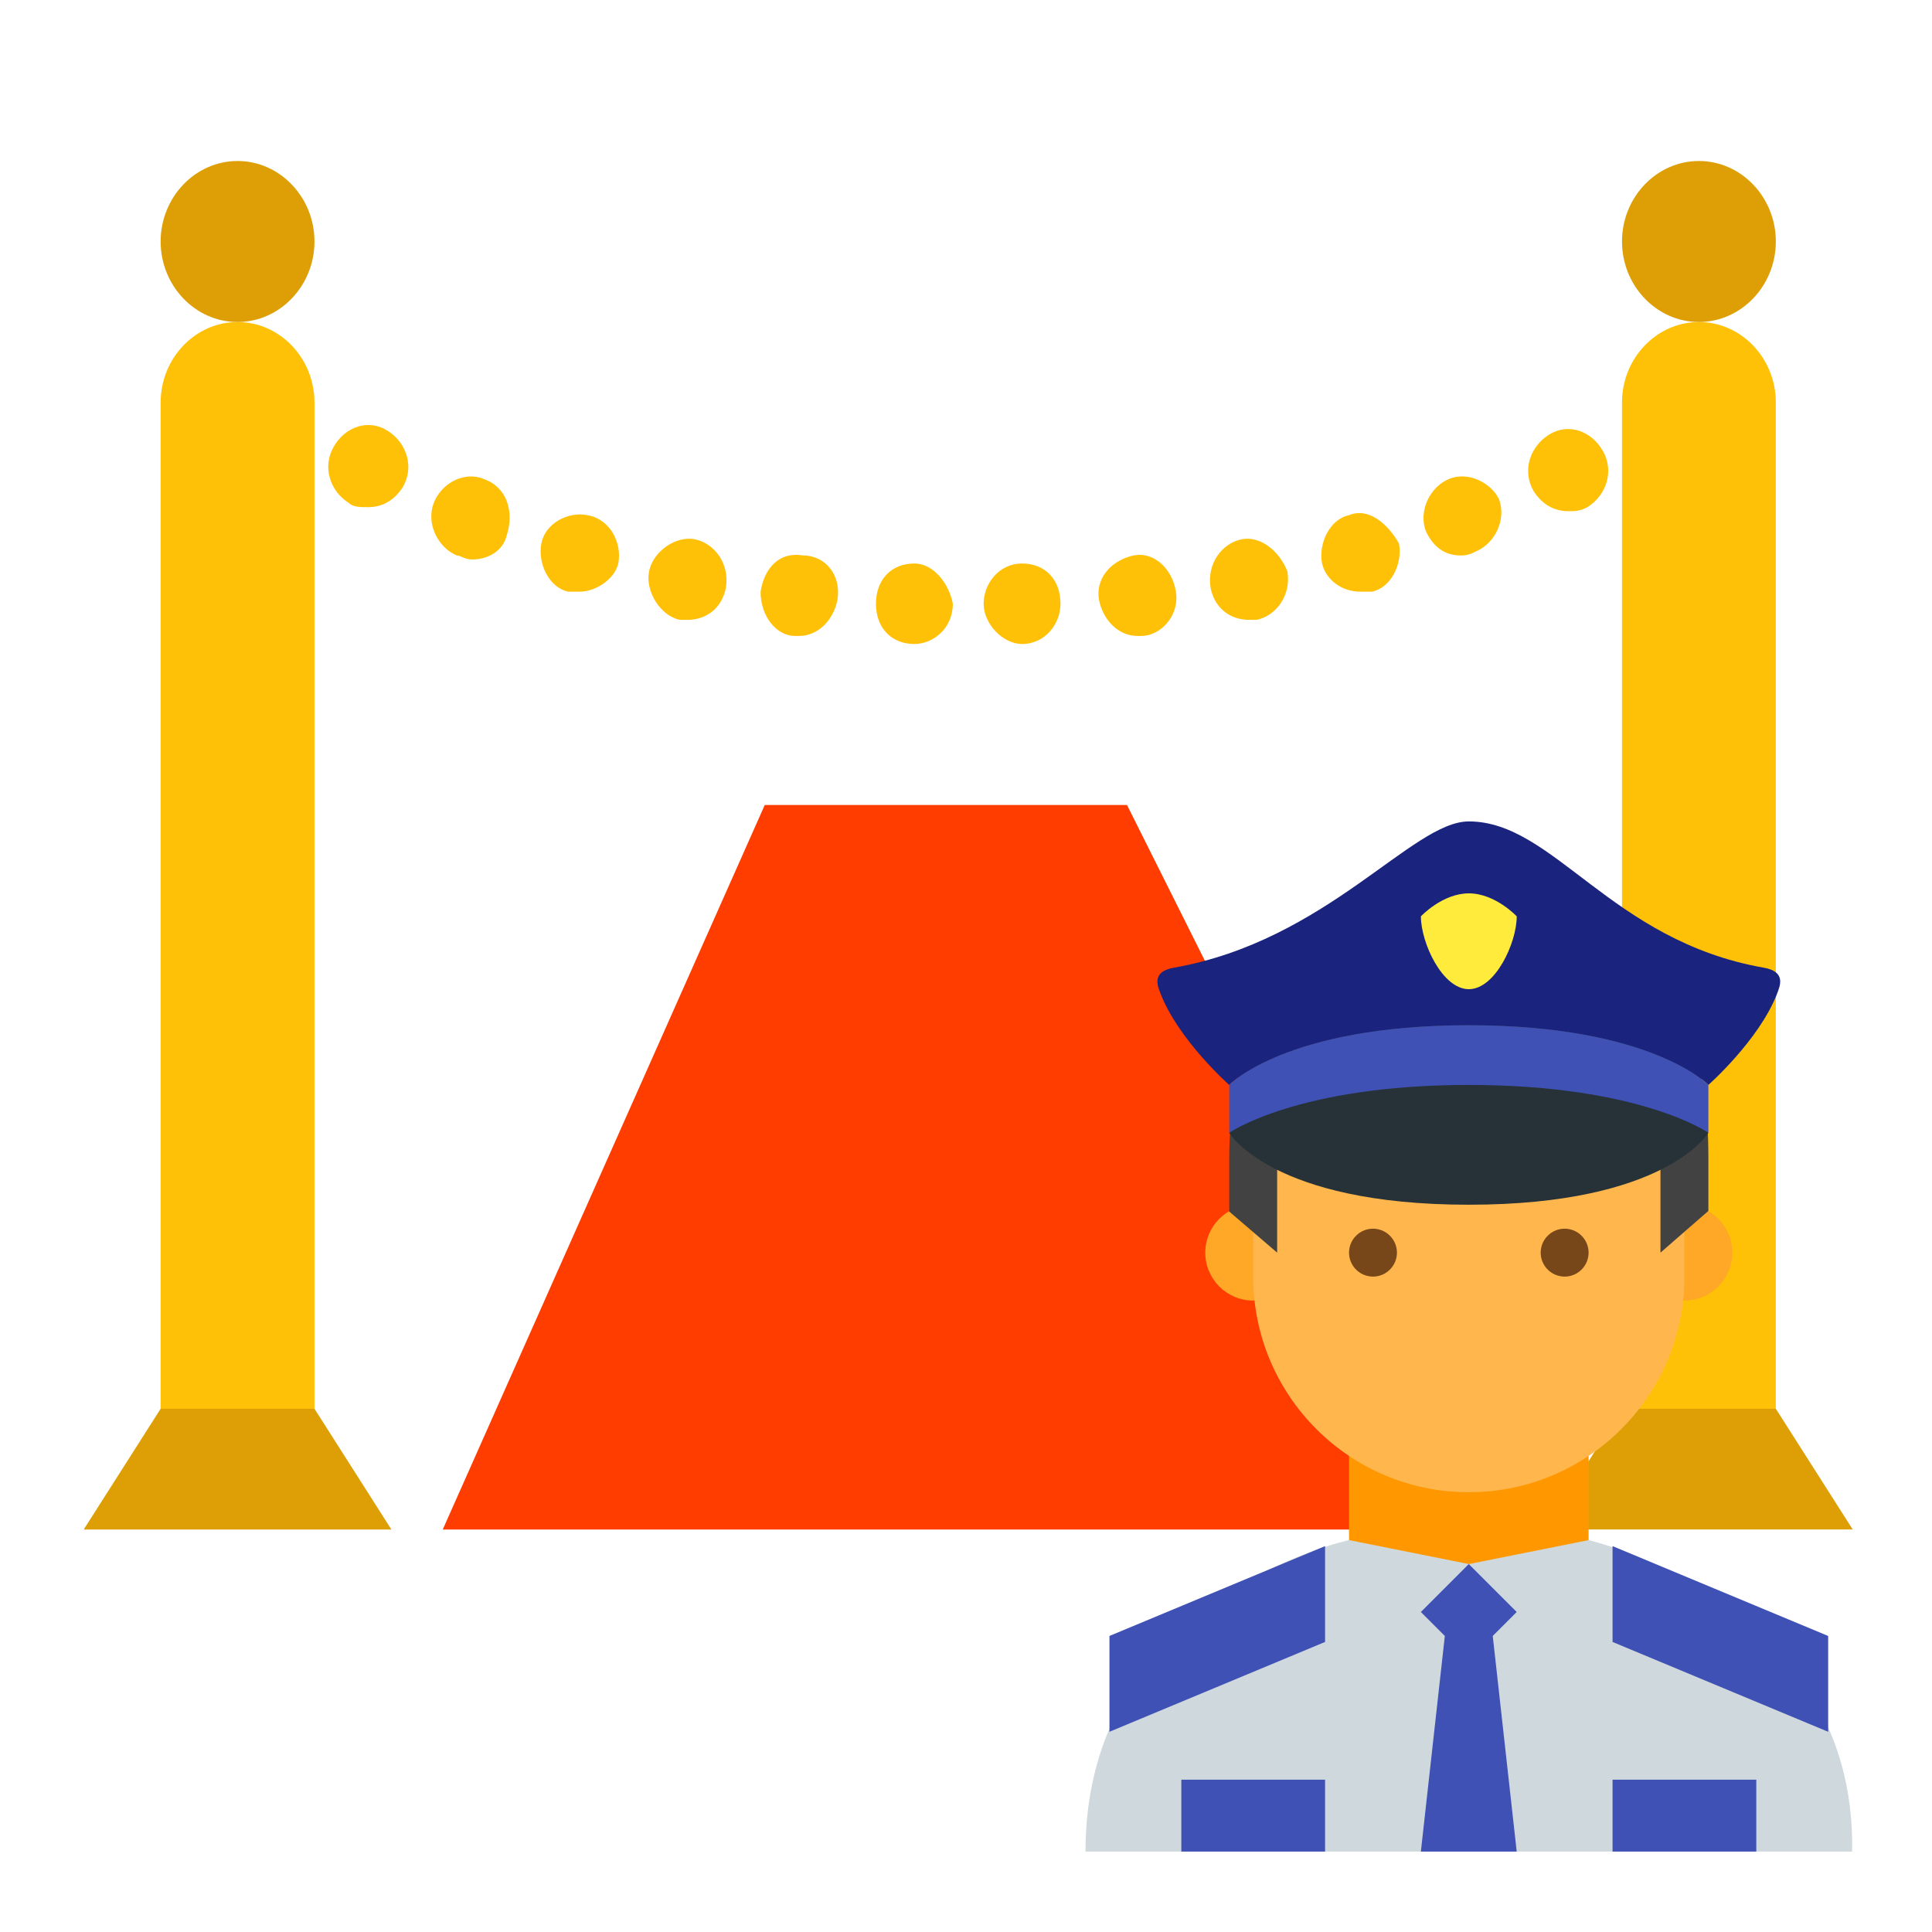 <?xml version="1.0" encoding="UTF-8" standalone="no"?>
<svg
   viewBox="0 0 48 48"
   width="480"
   height="480"
   version="1.1"
   id="svg3"
   sodipodi:docname="red_carpet.svg"
   inkscape:version="1.4 (86a8ad7, 2024-10-11)"
   xmlns:inkscape="http://www.inkscape.org/namespaces/inkscape"
   xmlns:sodipodi="http://sodipodi.sourceforge.net/DTD/sodipodi-0.dtd"
   xmlns="http://www.w3.org/2000/svg"
   xmlns:svg="http://www.w3.org/2000/svg">
  <defs
     id="defs3" />
  <sodipodi:namedview
     id="namedview3"
     pagecolor="#ffffff"
     bordercolor="#000000"
     borderopacity="0.25"
     inkscape:showpageshadow="2"
     inkscape:pageopacity="0.0"
     inkscape:pagecheckerboard="0"
     inkscape:deskcolor="#d1d1d1"
     showguides="true"
     inkscape:zoom="1.2035547"
     inkscape:cx="253.83143"
     inkscape:cy="247.18445"
     inkscape:window-width="1920"
     inkscape:window-height="1013"
     inkscape:window-x="-9"
     inkscape:window-y="29"
     inkscape:window-maximized="1"
     inkscape:current-layer="svg3">
    <sodipodi:guide
       position="2.508,46.006"
       orientation="0,-1"
       id="guide3"
       inkscape:locked="false" />
    <sodipodi:guide
       position="1.999,46.639"
       orientation="1,0"
       id="guide4"
       inkscape:locked="false" />
    <sodipodi:guide
       position="0.898,2.001"
       orientation="0,-1"
       id="guide5"
       inkscape:locked="false" />
    <sodipodi:guide
       position="46.002,1.035"
       orientation="1,0"
       id="guide6"
       inkscape:locked="false" />
  </sodipodi:namedview>
  <g
     id="g6"
     transform="translate(0,-3)">
    <path
       fill="#ffc107"
       d="m 20.807,17.9 c -0.096,0.5 -0.478,0.9 -0.955,0.9 0,0 -0.096,0 -0.096,0 -0.478,0 -0.86,-0.5 -0.86,-1.1 0.096,-0.6 0.478,-1 1.051,-0.9 0.573,0 0.955,0.5 0.86,1.1 z m 1.911,-0.9 c -0.573,0 -0.955,0.4 -0.955,1 0,0.6 0.382,1 0.955,1 0,0 0,0 0,0 0.478,0 0.955,-0.4 0.955,-1 -0.096,-0.5 -0.478,-1 -0.955,-1 z m -5.446,-0.6 c -0.478,-0.1 -1.051,0.3 -1.147,0.8 -0.096,0.5 0.287,1.1 0.764,1.2 0.096,0 0.096,0 0.191,0 0.478,0 0.86,-0.3 0.955,-0.8 0.096,-0.6 -0.287,-1.1 -0.764,-1.2 z m -5.255,-1.5 c -0.478,-0.2 -1.051,0.1 -1.242,0.6 -0.191,0.5 0.096,1.1 0.573,1.3 0.096,0 0.191,0.1 0.382,0.1 0.382,0 0.764,-0.2 0.86,-0.6 0.191,-0.6 0,-1.2 -0.573,-1.4 z m 2.58,0.9 c -0.478,-0.1 -1.051,0.2 -1.147,0.7 -0.096,0.5 0.191,1.1 0.669,1.2 0.096,0 0.191,0 0.287,0 0.382,0 0.86,-0.3 0.955,-0.7 0.096,-0.5 -0.191,-1.1 -0.764,-1.2 z M 9.628,13.7 c -0.478,-0.3 -1.051,-0.1 -1.338,0.4 -0.287,0.5 -0.096,1.1 0.382,1.4 0.096,0.1 0.287,0.1 0.478,0.1 0.382,0 0.669,-0.2 0.86,-0.5 0.287,-0.5 0.096,-1.1 -0.382,-1.4 z M 25.393,17 c -0.573,0 -0.955,0.5 -0.955,1 0,0.5 0.478,1 0.955,1 0,0 0,0 0,0 0.573,0 0.955,-0.5 0.955,-1 0,-0.6 -0.382,-1 -0.955,-1 z m 2.771,-0.2 c -0.478,0.1 -0.955,0.5 -0.86,1.1 0.096,0.5 0.478,0.9 0.955,0.9 0,0 0.096,0 0.096,0 0.478,0 0.955,-0.5 0.86,-1.1 -0.096,-0.6 -0.573,-1 -1.051,-0.9 z m 10.319,-3 c -0.478,0.3 -0.669,0.9 -0.382,1.4 0.191,0.3 0.478,0.5 0.86,0.5 0.191,0 0.287,0 0.478,-0.1 0.478,-0.3 0.669,-0.9 0.382,-1.4 -0.287,-0.5 -0.86,-0.7 -1.338,-0.4 z m -2.484,1.1 c -0.478,0.2 -0.764,0.8 -0.573,1.3 0.191,0.4 0.478,0.6 0.86,0.6 0.096,0 0.191,0 0.382,-0.1 0.478,-0.2 0.764,-0.8 0.573,-1.3 -0.191,-0.4 -0.764,-0.7 -1.242,-0.5 z m -5.159,1.5 c -0.478,0.1 -0.86,0.6 -0.764,1.2 0.096,0.5 0.478,0.8 0.955,0.8 0,0 0.096,0 0.191,0 0.478,-0.1 0.86,-0.6 0.764,-1.2 -0.191,-0.5 -0.669,-0.9 -1.147,-0.8 z m 2.675,-0.6 c -0.478,0.1 -0.764,0.7 -0.669,1.2 0.096,0.4 0.478,0.7 0.955,0.7 0.096,0 0.191,0 0.287,0 C 34.565,17.6 34.852,17 34.756,16.5 34.47,16 33.992,15.6 33.514,15.8 Z M 5.902,11 c -1.051,0 -1.911,0.9 -1.911,2 v 26 c 0,1.1 1.911,1 1.911,1 0,0 1.911,0.1 1.911,-1 V 13 c 0,-1.1 -0.86,-2 -1.911,-2 z M 42.209,11 c -1.051,0 -1.911,0.9 -1.911,2 v 26 c 0,1.1 1.911,1 1.911,1 0,0 1.911,0.1 1.911,-1 V 13 c 0,-1.1 -0.86,-2 -1.911,-2 z"
       id="path1"
       style="stroke-width:0.977" />
    <path
       fill="#ff3d00"
       d="M 37,41 H 11 l 8,-18 h 9 z"
       id="path2" />
    <path
       fill="#dd9f05"
       d="m 7.813,9 c 0,1.1 -0.86,2 -1.911,2 -1.051,0 -1.911,-0.9 -1.911,-2 0,-1.1 0.86,-2 1.911,-2 1.051,0 1.911,0.9 1.911,2 z M 3.991,38 2.08,41 H 9.724 L 7.813,38 Z M 42.209,7 c -1.051,0 -1.911,0.9 -1.911,2 0,1.1 0.86,2 1.911,2 1.051,0 1.911,-0.9 1.911,-2 0,-1.1 -0.86,-2 -1.911,-2 z m -1.911,31 -1.911,3 h 7.644 l -1.911,-3 z"
       id="path3"
       style="stroke-width:0.977" />
  </g>
  <g
     id="g4"
     transform="matrix(1.6,0,0,1.6,-30.231,8.808)">
    <path
       fill="#cfd8dc"
       d="m 43.562,18.41 h -1.86 -1.86 c 0,0 -4.095,0.872 -4.092,4.836 h 11.904 c 0.07,-3.871 -4.092,-4.836 -4.092,-4.836 z"
       id="path1-7"
       style="stroke-width:0.372" />
    <path
       fill="#ff9800"
       d="m 41.702,18.782 -1.86,-0.372 v -2.232 h 3.72 v 2.232 z"
       id="path2-1"
       style="stroke-width:0.372" />
    <path
       fill="#ffa726"
       d="m 45.794,13.946 c 0,0.411 -0.333,0.744 -0.744,0.744 -0.411,0 -0.744,-0.333 -0.744,-0.744 0,-0.411 0.333,-0.744 0.744,-0.744 0.411,0 0.744,0.333 0.744,0.744 m -6.696,0 c 0,-0.411 -0.333,-0.744 -0.744,-0.744 -0.411,0 -0.744,0.333 -0.744,0.744 0,0.411 0.333,0.744 0.744,0.744 0.411,0 0.744,-0.333 0.744,-0.744"
       id="path3-1"
       style="stroke-width:0.372" />
    <path
       fill="#ffb74d"
       d="m 45.05,11.714 c 0,-2.84 -6.696,-1.849 -6.696,0 v 2.604 c 0,1.849 1.499,3.348 3.348,3.348 1.85,0 3.348,-1.499 3.348,-3.348 z"
       id="path4"
       style="stroke-width:0.372" />
    <path
       fill="#424242"
       d="m 41.702,8.366 c -2.26,0 -3.72,1.832 -3.72,4.092 v 0.85 l 0.744,0.638 v -1.86 l 4.464,-0.279 1.488,0.279 v 1.86 l 0.744,-0.648 v -0.84 c 0,-1.497 -0.386,-2.982 -2.232,-3.348 l -0.372,-0.744 z"
       id="path5"
       style="stroke-width:0.372" />
    <path
       fill="#784719"
       d="m 42.818,13.946 c 0,-0.205 0.167,-0.372 0.372,-0.372 0.205,0 0.372,0.167 0.372,0.372 0,0.205 -0.167,0.372 -0.372,0.372 -0.205,0 -0.372,-0.167 -0.372,-0.372 m -2.976,0 c 0,0.205 0.167,0.372 0.372,0.372 0.205,0 0.372,-0.167 0.372,-0.372 0,-0.205 -0.167,-0.372 -0.372,-0.372 -0.205,0 -0.372,0.167 -0.372,0.372"
       id="path6"
       style="stroke-width:0.372" />
    <path
       fill="#1a237e"
       d="m 46.488,9.928 c -0.282,0.722 -1.066,1.414 -1.066,1.414 0,0 -0.883,-0.927 -3.72,-0.927 -2.838,0 -3.72,0.927 -3.72,0.927 0,0 -0.784,-0.692 -1.065,-1.414 C 36.868,9.805 36.77,9.583 37.123,9.521 39.499,9.103 40.821,7.25 41.702,7.25 c 1.322,0 2.203,1.853 4.579,2.271 0.353,0.061 0.254,0.283 0.206,0.407 z"
       id="path7"
       style="stroke-width:0.372" />
    <path
       fill="#3f51b5"
       d="m 47.282,19.898 -3.348,-1.395 v 1.488 l 3.348,1.395 z m -11.16,1.488 3.348,-1.395 v -1.488 l -3.348,1.395 z"
       id="path8"
       style="stroke-width:0.372" />
    <polygon
       fill="#3f51b5"
       points="24.999,36 25.999,45 21.999,45 22.999,36 21.999,35 23.999,33 25.999,35 "
       id="polygon8"
       transform="matrix(0.372,0,0,0.372,32.774,6.506)" />
    <path
       fill="#3f51b5"
       d="m 37.982,11.342 v 0.744 h 7.44 v -0.744 c 0,0 -0.883,-0.927 -3.72,-0.927 -2.838,0 -3.72,0.927 -3.72,0.927 z"
       id="path9"
       style="stroke-width:0.372" />
    <path
       fill="#263238"
       d="m 45.422,12.085 c 0,0 -0.655,1.117 -3.72,1.117 -3.065,0 -3.72,-1.117 -3.72,-1.117 0,0 1.06,-0.743 3.72,-0.743 2.66,0 3.72,0.743 3.72,0.743 z"
       id="path10"
       style="stroke-width:0.372" />
    <path
       fill="#ffeb3b"
       d="m 42.446,8.724 c 0,0 -0.333,-0.357 -0.744,-0.357 -0.411,0 -0.744,0.357 -0.744,0.357 0,0.411 0.334,1.131 0.744,1.131 0.411,0 0.744,-0.719 0.744,-1.131 z"
       id="path11"
       style="stroke-width:0.372" />
    <rect
       width="2.232"
       height="1.116"
       x="37.238"
       y="22.13"
       fill="#3f51b5"
       id="rect11"
       style="stroke-width:0.372" />
    <rect
       width="2.232"
       height="1.116"
       x="43.934"
       y="22.13"
       fill="#3f51b5"
       id="rect12"
       style="stroke-width:0.372" />
  </g>
</svg>
